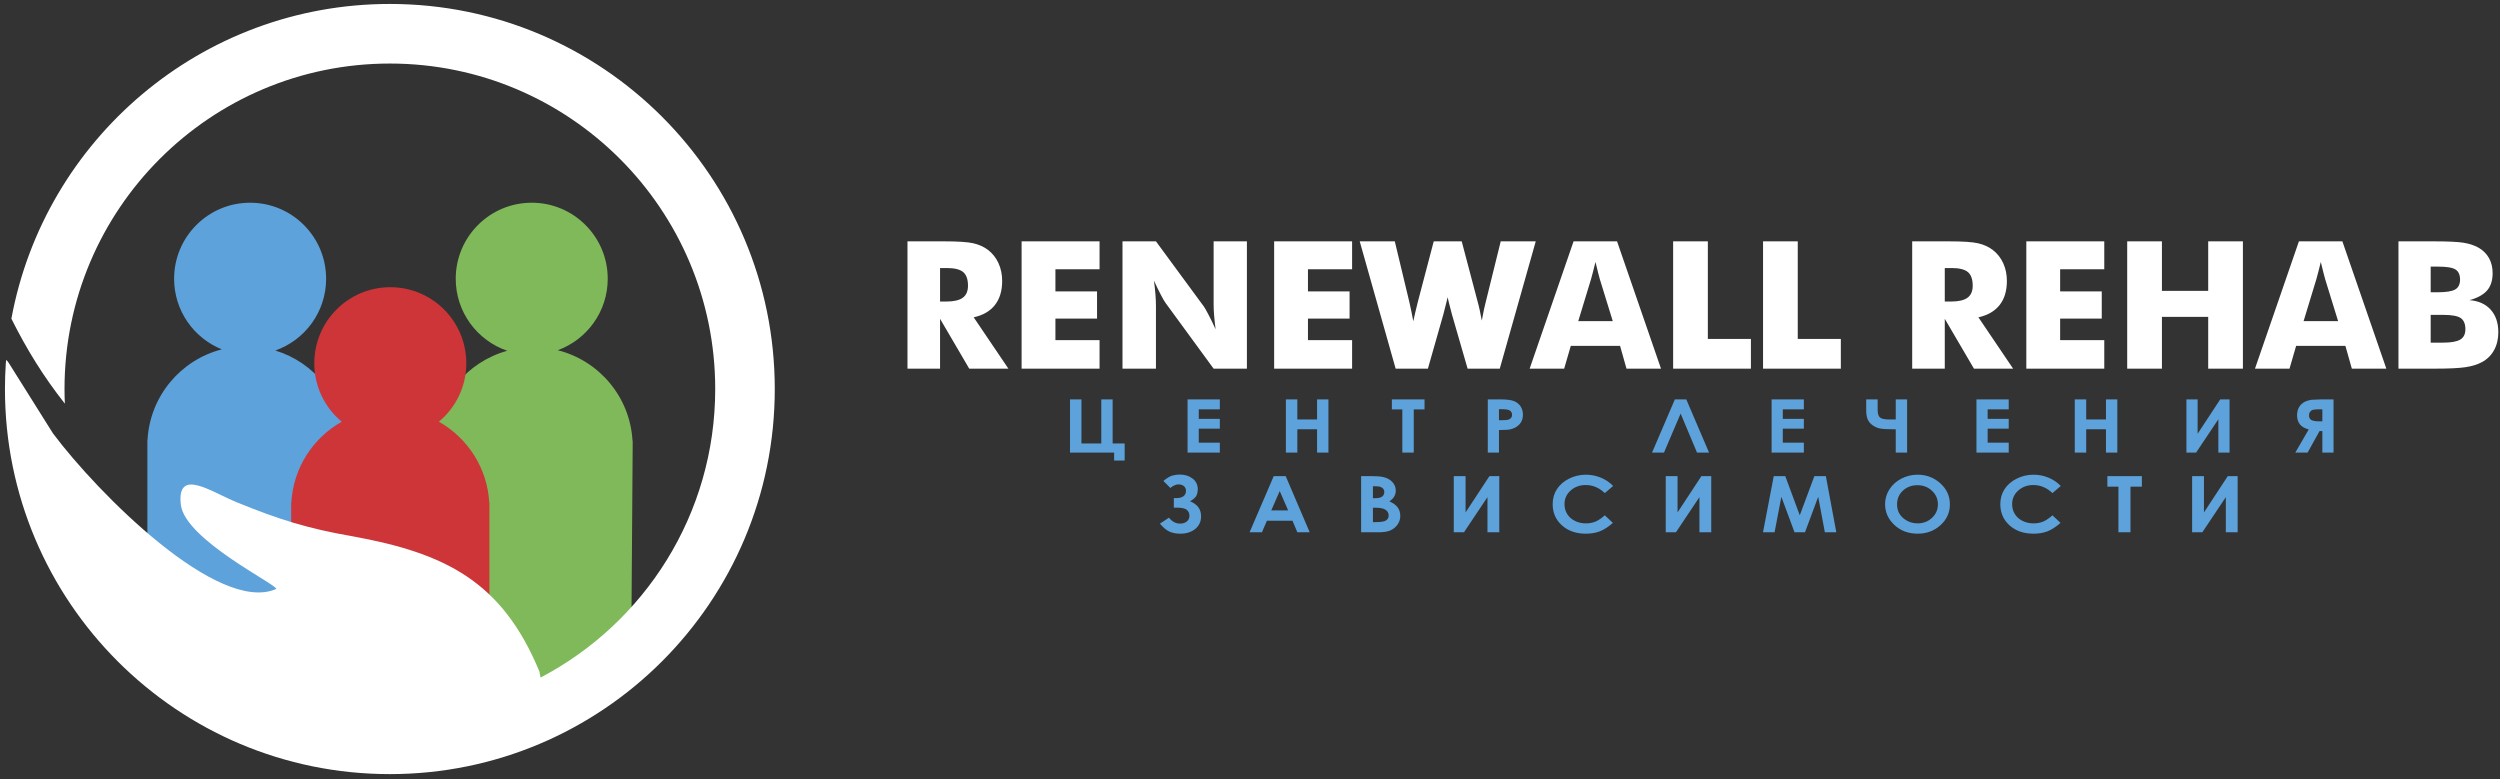 <svg width="276" height="86" viewBox="0 0 276 86" fill="none" xmlns="http://www.w3.org/2000/svg">
<rect x="0" y="0" width="276" height="86" fill="#333333" stroke="none"/>
<path fill-rule="evenodd" clip-rule="evenodd" d="M30.395 38.696C34.693 40.001 37.872 43.882 38.136 48.542H38.154V49.155L38.155 49.173L38.154 49.19V70.829H16.27V49.19L16.27 49.173L16.27 49.155V48.542H16.288C16.562 43.717 19.96 39.729 24.489 38.568C21.402 37.328 19.222 34.306 19.222 30.774C19.222 26.138 22.979 22.38 27.613 22.38C32.247 22.38 36.004 26.138 36.004 30.774C36.004 34.435 33.662 37.548 30.395 38.696Z" fill="#5DA2DA"/>
<path fill-rule="evenodd" clip-rule="evenodd" d="M61.573 38.665C66.13 39.808 69.554 43.809 69.829 48.653H69.847V49.266L69.847 49.284L69.847 49.302L69.694 70.965L59.262 75.58L47.809 70.965L47.962 49.302V49.284V49.266V48.653H47.981C48.251 43.891 51.563 39.944 56.004 38.726C52.694 37.602 50.312 34.467 50.312 30.774C50.312 26.138 54.069 22.38 58.703 22.38C63.337 22.38 67.094 26.138 67.094 30.774C67.094 34.402 64.794 37.492 61.573 38.665Z" fill="#80B959"/>
<path fill-rule="evenodd" clip-rule="evenodd" d="M48.452 46.557C51.61 48.337 53.795 51.64 54.013 55.47H54.031V56.083V56.101V56.118V77.757H32.147V56.118V56.101V56.083V55.47H32.165C32.383 51.64 34.568 48.337 37.726 46.557C35.876 45.017 34.698 42.698 34.698 40.102C34.698 35.466 38.455 31.707 43.089 31.707C47.723 31.707 51.48 35.466 51.48 40.102C51.48 42.698 50.302 45.017 48.452 46.557Z" fill="#CD3539"/>
<path fill-rule="evenodd" clip-rule="evenodd" d="M59.551 74.136C55.42 64.142 49.118 61.061 38.902 59.203C33.97 58.347 30.813 57.36 26.144 55.453C23.251 54.269 19.502 51.572 19.963 55.716C20.423 59.598 30.644 64.556 30.494 65.02C24.114 67.846 10.803 54.47 5.85 47.849L0.961 40.059C0.69 39.732 0.678 39.533 0.636 40.185C0.577 41.099 0.547 42.021 0.547 42.949C0.547 66.428 19.572 85.462 43.041 85.462C66.51 85.462 85.535 66.428 85.535 42.949C85.535 19.47 66.51 0.436 43.041 0.436C22.223 0.436 4.904 15.414 1.257 35.185C2.969 38.602 4.786 41.553 7.16 44.564C7.136 44.028 7.122 43.49 7.122 42.949C7.122 23.103 23.204 7.015 43.041 7.015C62.879 7.015 78.96 23.103 78.96 42.949C78.96 56.788 71.139 68.798 59.679 74.802C59.639 74.594 59.596 74.373 59.551 74.136Z" fill="white"/>
<path d="M100.186 40.7V26.644H104.194C105.759 26.644 106.853 26.716 107.469 26.86C108.085 27.004 108.619 27.246 109.067 27.584C109.572 27.967 109.961 28.459 110.233 29.052C110.505 29.648 110.639 30.303 110.639 31.021C110.639 32.109 110.371 32.993 109.837 33.675C109.3 34.357 108.52 34.808 107.495 35.031L111.327 40.7H107.004L103.782 35.195V40.7H100.186ZM103.782 33.289H104.489C105.314 33.289 105.917 33.147 106.297 32.865C106.677 32.584 106.866 32.142 106.866 31.542C106.866 30.837 106.69 30.336 106.336 30.038C105.979 29.74 105.386 29.592 104.548 29.592H103.782V33.289ZM112.785 40.7V26.644H121.391V29.73H116.518V32.168H121.113V35.175H116.518V37.554H121.391V40.7H112.785ZM123.923 40.7V26.644H127.617L132.929 33.871C133.031 34.019 133.198 34.317 133.43 34.763C133.667 35.205 133.921 35.736 134.203 36.352C134.128 35.768 134.072 35.251 134.036 34.795C134 34.34 133.984 33.937 133.984 33.586V26.644H137.658V40.7H133.984L128.675 33.442C128.564 33.295 128.393 32.997 128.161 32.554C127.925 32.109 127.673 31.585 127.398 30.982C127.473 31.571 127.529 32.092 127.565 32.547C127.601 33.003 127.617 33.406 127.617 33.757V40.7H123.923ZM140.665 40.7V26.644H149.272V29.73H144.399V32.168H148.993V35.175H144.399V37.554H149.272V40.7H140.665ZM161.373 26.644L163.138 33.327C163.22 33.626 163.299 33.94 163.367 34.268C163.44 34.592 163.512 34.969 163.59 35.392C163.685 34.891 163.767 34.481 163.832 34.157C163.901 33.832 163.967 33.557 164.029 33.327L165.68 26.644H169.547L165.575 40.7H162.025L160.289 34.697C160.224 34.488 160.118 34.075 159.971 33.458C159.909 33.183 159.857 32.971 159.817 32.816C159.788 32.951 159.742 33.141 159.683 33.383C159.535 34.005 159.424 34.441 159.349 34.697L157.64 40.7H154.079L150.113 26.644H153.985L155.596 33.363C155.675 33.711 155.749 34.055 155.821 34.402C155.897 34.746 155.966 35.103 156.028 35.467C156.087 35.198 156.149 34.916 156.215 34.622C156.283 34.327 156.385 33.908 156.519 33.363L158.284 26.644H161.373ZM174.24 35.45H178.049L176.618 30.812C176.576 30.67 176.513 30.444 176.438 30.13C176.36 29.816 176.261 29.412 176.14 28.921C176.059 29.265 175.976 29.596 175.894 29.91C175.816 30.221 175.734 30.523 175.652 30.812L174.24 35.45ZM168.873 40.7L173.723 26.644H178.521L183.375 40.7H179.565L178.855 38.183H173.415L172.685 40.7H168.873ZM184.714 40.7V26.644H188.546V37.416H193.301V40.7H184.714ZM211.106 40.7V26.644H215.115C216.681 26.644 217.775 26.716 218.39 26.86C219.006 27.004 219.54 27.246 219.988 27.584C220.492 27.967 220.882 28.459 221.154 29.052C221.426 29.648 221.56 30.303 221.56 31.021C221.56 32.109 221.292 32.993 220.758 33.675C220.221 34.357 219.441 34.808 218.416 35.031L222.248 40.7H217.925L214.703 35.195V40.7H211.106ZM214.703 33.289H215.41C216.235 33.289 216.838 33.147 217.217 32.865C217.598 32.584 217.787 32.142 217.787 31.542C217.787 30.837 217.611 30.336 217.257 30.038C216.9 29.74 216.307 29.592 215.468 29.592H214.703V33.289ZM223.706 40.7V26.644H232.312V29.73H227.439V32.168H232.034V35.175H227.439V37.554H232.312V40.7H223.706ZM234.843 40.7V26.644H238.676V32.109H243.785V26.644H247.617V40.7H243.785V34.979H238.676V40.7H234.843ZM254.317 35.45H258.126L256.695 30.812C256.652 30.67 256.59 30.444 256.514 30.13C256.436 29.816 256.338 29.412 256.217 28.921C256.135 29.265 256.053 29.596 255.971 29.91C255.893 30.221 255.81 30.523 255.729 30.812L254.317 35.45ZM248.949 40.7L253.8 26.644H258.598L263.451 40.7H259.643L258.932 38.183H253.492L252.762 40.7H248.949ZM268.347 32.266H269.114C270.06 32.266 270.708 32.161 271.062 31.954C271.412 31.745 271.59 31.384 271.59 30.874C271.59 30.343 271.426 29.973 271.095 29.757C270.768 29.543 270.125 29.435 269.173 29.435H268.347V32.266ZM264.79 40.7V26.644H268.646C270.231 26.644 271.338 26.696 271.97 26.797C272.599 26.899 273.139 27.076 273.594 27.325C274.111 27.613 274.507 28 274.78 28.482C275.052 28.966 275.186 29.524 275.186 30.159C275.186 30.958 274.982 31.594 274.577 32.066C274.17 32.535 273.522 32.892 272.631 33.138C273.627 33.213 274.41 33.564 274.969 34.186C275.533 34.812 275.815 35.644 275.815 36.689C275.815 37.436 275.657 38.095 275.34 38.665C275.025 39.235 274.57 39.677 273.984 39.989C273.506 40.245 272.913 40.427 272.212 40.535C271.508 40.644 270.358 40.7 268.76 40.7H264.79ZM268.347 37.829H269.69C270.598 37.829 271.239 37.715 271.616 37.488C271.993 37.259 272.179 36.88 272.179 36.348C272.179 35.759 272.006 35.349 271.662 35.113C271.318 34.88 270.679 34.763 269.749 34.763H268.347V37.829ZM194.641 40.7V26.644H198.472V37.416H203.228V40.7H194.641Z" fill="white"/>
<path d="M118.129 49.966V44.09H119.392V48.959H121.582V44.09H122.836V48.959H124.162V50.841H122.999V49.966H118.129ZM131.108 44.09H134.67V45.187H132.344V46.242H134.67V47.322H132.344V48.869H134.67V49.966H131.108V44.09ZM141.962 44.09H143.225V46.308H145.405V44.09H146.659V49.966H145.405V47.388H143.225V49.966H141.962V44.09ZM153.662 44.09H157.269V45.195H156.079V49.966H154.816V45.195H153.662V44.09ZM164.252 44.09H165.571C166.284 44.09 166.797 44.149 167.112 44.268C167.427 44.386 167.677 44.579 167.859 44.843C168.041 45.108 168.132 45.425 168.132 45.796C168.132 46.207 168.012 46.548 167.773 46.819C167.535 47.09 167.211 47.28 166.801 47.387C166.56 47.448 166.122 47.478 165.487 47.478V49.966H164.252V44.09ZM165.487 46.389H165.886C166.199 46.389 166.416 46.369 166.538 46.33C166.661 46.289 166.757 46.223 166.828 46.13C166.898 46.038 166.932 45.926 166.932 45.794C166.932 45.566 166.834 45.4 166.637 45.296C166.495 45.218 166.228 45.178 165.84 45.178H165.487V46.389ZM187.35 49.966L185.541 45.659L183.704 49.966H182.386L184.906 44.09H186.166L188.679 49.966H187.35ZM195.584 44.09H199.146V45.187H196.82V46.242H199.146V47.322H196.82V48.869H199.146V49.966H195.584V44.09ZM209.29 47.388H208.876C208.277 47.388 207.835 47.361 207.552 47.305C207.267 47.249 206.995 47.129 206.736 46.948C206.477 46.765 206.294 46.545 206.188 46.286C206.082 46.027 206.029 45.684 206.029 45.255V44.09H207.292V45.237C207.292 45.637 207.37 45.915 207.53 46.072C207.688 46.229 208.026 46.308 208.543 46.308H209.29V44.09H210.544V49.966H209.29V47.388ZM218.201 44.09H221.763V45.187H219.437V46.242H221.763V47.322H219.437V48.869H221.763V49.966H218.201V44.09ZM229.055 44.09H230.317V46.308H232.499V44.09H233.752V49.966H232.499V47.388H230.317V49.966H229.055V44.09ZM246.143 44.09V49.966H244.907V46.288L242.449 49.966H241.382V44.09H242.617V47.888L245.113 44.09H246.143ZM257.623 44.09V49.966H256.387V47.593H256.077L254.759 49.966H253.402L254.882 47.408C254.026 47.189 253.598 46.676 253.598 45.871C253.598 45.584 253.643 45.334 253.733 45.122C253.823 44.91 253.951 44.73 254.119 44.583C254.286 44.435 254.478 44.327 254.698 44.255C254.919 44.186 255.092 44.145 255.223 44.134C255.353 44.123 255.715 44.11 256.309 44.09H257.623ZM256.387 46.513V45.187H256.047C255.736 45.187 255.512 45.203 255.376 45.237C255.241 45.27 255.129 45.342 255.044 45.453C254.958 45.563 254.915 45.699 254.915 45.861C254.915 46.103 255.002 46.272 255.173 46.369C255.344 46.465 255.619 46.513 255.997 46.513H256.387Z" fill="#5DA2DA"/>
<path d="M129.055 57.152C129.402 57.588 129.809 57.805 130.276 57.805C130.586 57.805 130.837 57.726 131.029 57.568C131.219 57.41 131.315 57.199 131.315 56.938C131.315 56.68 131.222 56.467 131.036 56.298C130.849 56.128 130.462 56.043 129.875 56.043H129.592V54.99H129.873C130.22 54.99 130.482 54.918 130.663 54.776C130.842 54.632 130.932 54.44 130.932 54.198C130.932 53.976 130.856 53.801 130.706 53.673C130.558 53.543 130.359 53.478 130.111 53.478C129.819 53.478 129.517 53.609 129.208 53.87L128.436 53.094C128.85 52.757 129.197 52.556 129.476 52.489C129.753 52.423 130.011 52.39 130.244 52.39C130.807 52.39 131.279 52.537 131.662 52.832C132.044 53.127 132.235 53.525 132.235 54.025C132.235 54.247 132.193 54.463 132.106 54.673C132.02 54.885 131.781 55.108 131.385 55.344C132.196 55.668 132.6 56.221 132.6 57.002C132.6 57.58 132.386 58.043 131.956 58.394C131.526 58.744 130.973 58.919 130.299 58.919C129.873 58.919 129.492 58.851 129.154 58.711C128.817 58.572 128.449 58.272 128.053 57.81L129.055 57.152ZM140.62 52.562H141.941L144.591 58.764H143.228L142.69 57.486H139.868L139.318 58.764H137.955L140.62 52.562ZM141.282 54.211L140.349 56.346H142.211L141.282 54.211ZM150.267 58.764V52.562H151.354C151.985 52.562 152.445 52.599 152.738 52.672C153.152 52.772 153.481 52.955 153.726 53.221C153.97 53.489 154.093 53.804 154.093 54.166C154.093 54.402 154.037 54.617 153.926 54.81C153.816 55.003 153.636 55.184 153.386 55.353C153.804 55.529 154.109 55.749 154.302 56.016C154.496 56.281 154.592 56.595 154.592 56.958C154.592 57.306 154.491 57.623 154.291 57.909C154.09 58.195 153.831 58.41 153.515 58.551C153.198 58.693 152.761 58.764 152.204 58.764H150.267ZM151.571 53.685V54.999H151.863C152.189 54.999 152.432 54.938 152.591 54.816C152.749 54.695 152.827 54.529 152.827 54.321C152.827 54.126 152.752 53.972 152.602 53.857C152.452 53.743 152.223 53.685 151.916 53.685H151.571ZM151.571 56.052V57.641H151.903C152.454 57.641 152.827 57.58 153.019 57.456C153.211 57.332 153.307 57.152 153.307 56.916C153.307 56.649 153.195 56.438 152.97 56.284C152.744 56.13 152.37 56.052 151.847 56.052H151.571ZM165.521 52.562V58.764H164.217V54.882L161.623 58.764H160.496V52.562H161.8V56.572L164.434 52.562H165.521ZM178.091 53.651L177.171 54.437C176.547 53.844 175.845 53.547 175.063 53.547C174.404 53.547 173.848 53.75 173.398 54.155C172.946 54.559 172.72 55.057 172.72 55.651C172.72 56.063 172.821 56.43 173.02 56.751C173.22 57.071 173.503 57.323 173.868 57.506C174.233 57.689 174.64 57.78 175.087 57.78C175.467 57.78 175.816 57.716 176.131 57.588C176.447 57.46 176.794 57.227 177.171 56.89L178.062 57.728C177.553 58.175 177.072 58.486 176.62 58.659C176.167 58.833 175.65 58.919 175.07 58.919C173.999 58.919 173.121 58.614 172.439 58.003C171.756 57.393 171.415 56.608 171.415 55.653C171.415 55.035 171.571 54.486 171.882 54.005C172.192 53.525 172.637 53.139 173.217 52.846C173.796 52.554 174.419 52.407 175.089 52.407C175.656 52.407 176.203 52.515 176.73 52.731C177.256 52.947 177.71 53.254 178.091 53.651ZM188.922 52.562V58.764H187.618V54.882L185.024 58.764H183.897V52.562H185.202V56.572L187.835 52.562H188.922ZM195.822 52.562H197.093L198.696 56.888L200.307 52.562H201.575L202.729 58.764H201.464L200.73 54.847L199.271 58.764H198.115L196.663 54.847L195.913 58.764H194.635L195.822 52.562ZM211.705 52.407C212.678 52.407 213.516 52.725 214.216 53.361C214.918 53.995 215.268 54.769 215.268 55.682C215.268 56.588 214.923 57.353 214.23 57.979C213.54 58.605 212.701 58.919 211.714 58.919C210.681 58.919 209.822 58.597 209.139 57.954C208.456 57.31 208.113 56.546 208.113 55.661C208.113 55.069 208.273 54.523 208.592 54.025C208.909 53.529 209.348 53.134 209.904 52.844C210.462 52.553 211.063 52.407 211.705 52.407ZM211.686 53.565C211.051 53.565 210.518 53.765 210.086 54.163C209.652 54.562 209.437 55.069 209.437 55.685C209.437 56.37 209.709 56.913 210.254 57.312C210.677 57.624 211.162 57.78 211.71 57.78C212.328 57.78 212.856 57.577 213.291 57.172C213.727 56.768 213.945 56.27 213.945 55.677C213.945 55.086 213.726 54.587 213.286 54.178C212.848 53.769 212.314 53.565 211.686 53.565ZM227.51 53.651L226.59 54.437C225.966 53.844 225.264 53.547 224.482 53.547C223.823 53.547 223.267 53.75 222.817 54.155C222.365 54.559 222.139 55.057 222.139 55.651C222.139 56.063 222.24 56.43 222.439 56.751C222.639 57.071 222.922 57.323 223.287 57.506C223.652 57.689 224.059 57.78 224.506 57.78C224.886 57.78 225.235 57.716 225.55 57.588C225.866 57.46 226.214 57.227 226.59 56.89L227.481 57.728C226.972 58.175 226.491 58.486 226.039 58.659C225.587 58.833 225.069 58.919 224.489 58.919C223.418 58.919 222.54 58.614 221.858 58.003C221.175 57.393 220.834 56.608 220.834 55.653C220.834 55.035 220.99 54.486 221.301 54.005C221.611 53.525 222.056 53.139 222.636 52.846C223.215 52.554 223.838 52.407 224.508 52.407C225.075 52.407 225.622 52.515 226.149 52.731C226.675 52.947 227.129 53.254 227.51 53.651ZM232.654 52.562H236.462V53.729H235.206V58.764H233.873V53.729H232.654V52.562ZM247.036 52.562V58.764H245.732V54.882L243.138 58.764H242.011V52.562H243.316V56.572L245.949 52.562H247.036Z" fill="#5DA2DA"/>
</svg>
